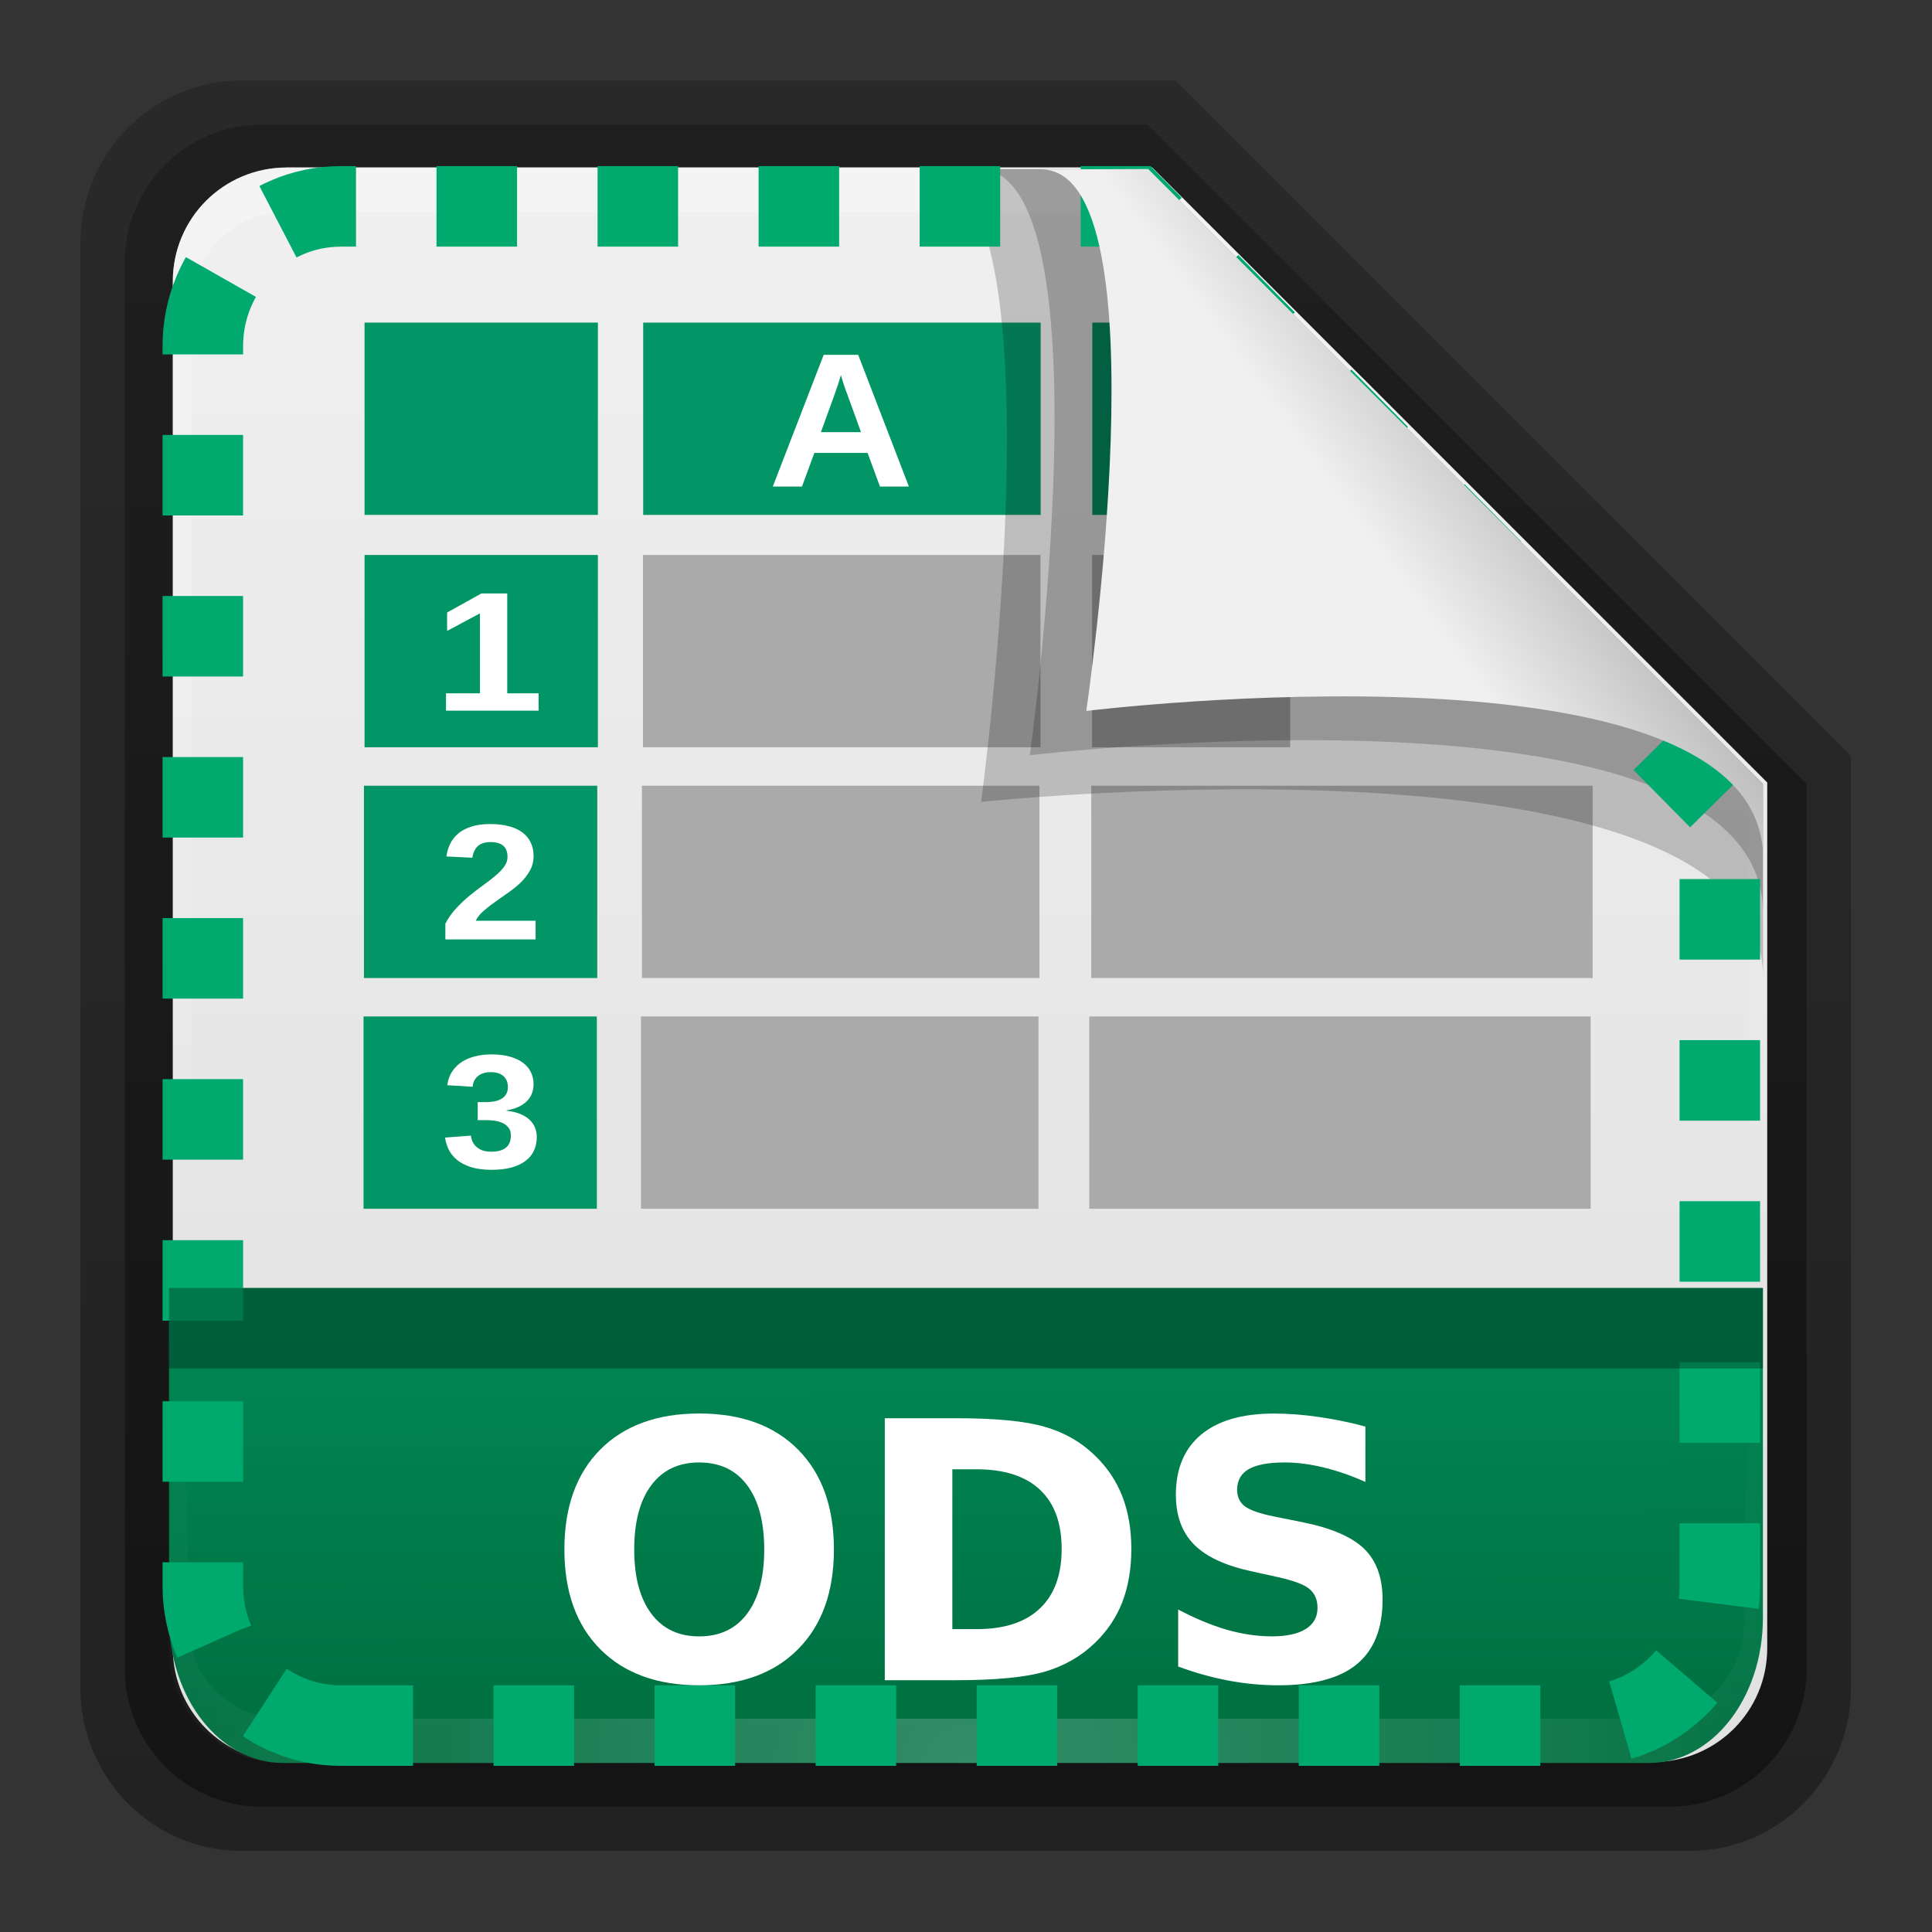 <svg height="24" width="24" xmlns="http://www.w3.org/2000/svg" xmlns:xlink="http://www.w3.org/1999/xlink"><rect width="100%" height="100%" fill="#333333" stroke="none"/><linearGradient id="a" gradientTransform="matrix(.907 0 0 .923 -5.073 14.781)" gradientUnits="userSpaceOnUse" x1="32.892" x2="36.358" y1="8.059" y2="5.457"><stop offset="0" stop-color="#f0f0f0"/><stop offset="1" stop-color="#b0b0b0"/></linearGradient><radialGradient id="b" cx="48" cy="90.172" gradientTransform="matrix(.39 0 0 .337 -.42 14.493)" gradientUnits="userSpaceOnUse" r="42" xlink:href="#c"/><linearGradient id="c"><stop offset="0" stop-color="#fff"/><stop offset="1" stop-color="#fff" stop-opacity="0"/></linearGradient><linearGradient id="d" gradientTransform="matrix(0 -.429 .337 0 2.122 47.433)" gradientUnits="userSpaceOnUse" x1="7.371" x2="23.766" y1="51.47" y2="51.433"><stop offset="0" stop-color="#007040"/><stop offset="1" stop-color="#008754"/></linearGradient><linearGradient id="e" gradientUnits="userSpaceOnUse" x1="248.077" x2="248.077" y1="-62.66" y2="-98.665"><stop offset="0" stop-color="#e0e0e0"/><stop offset="1" stop-color="#f0f0f0"/></linearGradient><linearGradient id="f" gradientTransform="matrix(.429 0 0 .43 227.505 -101.242)" gradientUnits="userSpaceOnUse" x1="36.357" x2="36.357" xlink:href="#c" y1="6" y2="63.893"/><linearGradient id="g" gradientTransform="matrix(1.006 0 0 .994 100 0)" gradientUnits="userSpaceOnUse" x1="45.448" x2="45.448" y1="92.54" y2="7.017"><stop offset="0"/><stop offset="1" stop-opacity=".588"/></linearGradient><linearGradient id="h" gradientTransform="matrix(.909 0 0 -.909 8.945 90.568)" gradientUnits="userSpaceOnUse" x1="32.251" x2="32.251" xlink:href="#g" y1="6.132" y2="90.239"/><linearGradient id="i" gradientTransform="matrix(.884 0 0 -.884 10.163 89.362)" gradientUnits="userSpaceOnUse" x1="32.251" x2="32.251" xlink:href="#g" y1="6.132" y2="90.239"/><g transform="matrix(.7 0 0 .7 -.8 -9.5)"><g transform="matrix(.402 0 0 .402 -2.862 11.842)"><path d="m20.618 86.012c-3.916 0-7.105-3.226-7.105-7.187v-63.785c0-3.961 3.189-7.187 7.105-7.187h41.23l29.824 29.824v41.148c0 3.961-3.189 7.187-7.105 7.187z" fill="url(#h)" opacity=".329"/><path d="m21.511 84.058h62.164c3.348 0 6.044-2.727 6.044-6.115v-39.038l-29.099-29.099h-39.109c-3.348 0-6.044 2.727-6.044 6.115v62.022c0 3.388 2.696 6.115 6.044 6.115z" fill="url(#i)" opacity=".412"/></g><g transform="matrix(.786 0 0 .786 -176.632 94.09)"><path d="m232.648-98.66h19.543l13.886 13.886v19.543c0 1.425-1.147 2.571-2.571 2.571h-30.857c-1.425 0-2.571-1.147-2.571-2.571v-30.857c0-1.425 1.147-2.571 2.571-2.571z" fill="url(#e)"/><path d="m232.648-98.66c-1.425 0-2.571 1.152-2.571 2.582v.861 28.234c1.983 4.185.513 2.977.429.43v-28.095-.861c0-1.197.951-2.152 2.143-2.152h.857 17.829.857l13.457 13.327v.861 16.92c-1.206 3.165.429 3.585.429-.43v-16.92-.861l-13.886-13.896z" fill="url(#f)" opacity=".3"/></g><g transform="matrix(.455 0 0 .455 -22.206 5.271)"><path d="m65.511 48.888h9.1v7.5h-9.1z" fill="#029565" stroke-width="1.162"/><path d="m65.495 57.888h9.1v7.5h-9.1z" fill="#029565" stroke-width="1.161"/><path d="m65.535 39.888h9.1v7.5h-9.1z" fill="#029565" stroke-width="1.162"/><path d="m65.535 30.825h9.1v7.5h-9.1z" fill="#029565" stroke-width="1.162"/><g fill="#aaa"><path d="m93.879 48.888h19.555v7.5h-19.555z" stroke-width=".844"/><path d="m93.801 57.888h19.555v7.5h-19.555z" stroke-width=".843"/><path d="m76.353 48.888h15.503v7.5h-15.503z" stroke-width="1.141"/><path d="m76.317 57.888h15.503v7.5h-15.503z" stroke-width="1.14"/><path d="m93.909 39.888h7.727v7.5h-7.727z" stroke-width="1.117"/><path d="m76.393 39.888h15.503v7.5h-15.503z" stroke-width="1.141"/></g><path d="m93.919 30.825h7.863v7.5h-7.863z" fill="#029565" stroke-width="1.117"/><path d="m76.402 30.826h15.503v7.5h-15.503z" fill="#029565" stroke-width="1.141"/><path d="m51.213 21-.244-.703h-1.049l-.244.703h-.576l1.004-2.752h.68l1 2.752zm-.645-1.928c-.016-.046-.031-.091-.047-.137-.014-.047-.027-.089-.039-.127-.01-.039-.02-.071-.027-.096-.006-.025-.01-.038-.012-.041-.001.004-.005.018-.012.043-.006.025-.016.056-.027.094-.01.038-.023.08-.039.127-.014.046-.029.091-.045.137l-.271.791h.791l-.271-.791" fill="#fff" transform="matrix(1.978 0 0 1.867 -15.663 -1.987)"/><path d="m35.584 29v-.408h.682v-1.877l-.66.412v-.432l.689-.447h.52v2.344h.631v.408z" fill="#fff" transform="matrix(1.94 0 0 1.661 -.321 -2.208)"/><g fill="#fff" transform="matrix(1.828 0 0 1.611 3.846 -4.226)"><path d="m35.471 36.69v-.381c.062-.137.139-.26.229-.369.09-.111.184-.212.281-.303.099-.092.197-.178.293-.256.098-.079.185-.156.262-.229.078-.074.141-.148.189-.223.048-.074.072-.153.072-.236-0-.122-.031-.213-.092-.271-.061-.059-.151-.088-.27-.088-.117 0-.207.032-.27.096-.061.062-.101.157-.119.283l-.553-.031c.013-.108.04-.21.08-.305.04-.095.098-.178.172-.25.076-.072.169-.128.281-.168.113-.042.248-.062.404-.062.148 0.0.28.018.395.053.115.034.211.084.289.15.078.066.137.148.178.244.04.095.061.204.061.326-0.0.129-.025.245-.076.35-.051.104-.116.201-.195.289-.079.087-.168.169-.266.246-.096.077-.19.152-.281.225-.091.073-.174.146-.25.221-.074.074-.13.154-.166.238h1.277v.451h-1.926"/><path d="m37.412 44.236c-0.0.125-.021.238-.062.338-.04.099-.102.184-.184.254-.082.07-.184.124-.307.162-.121.036-.262.055-.424.055-.18 0-.331-.023-.455-.068-.122-.046-.223-.105-.303-.18-.078-.076-.137-.161-.178-.256-.039-.095-.064-.191-.076-.289l.559-.049c.008.059.022.113.043.162.022.048.051.09.088.125s.081.062.133.082c.053.018.116.027.188.027.132 0.0.234-.033.307-.098.073-.065.109-.165.109-.299-0-.082-.018-.148-.053-.197-.034-.049-.077-.087-.131-.113-.052-.027-.109-.046-.17-.055-.061-.009-.119-.014-.174-.014h-.191v-.443h.18c.055 0.0.11-.005.166-.016.057-.01.109-.029.154-.057.046-.027.083-.065.111-.113.029-.049.043-.112.043-.188-0-.113-.032-.202-.096-.266-.062-.065-.154-.098-.275-.098-.113 0-.205.031-.275.094-.069.062-.109.151-.119.266l-.549-.039c.016-.129.051-.241.105-.336.056-.095.126-.174.209-.236.085-.062.182-.109.291-.139.109-.031.225-.047.348-.047.161 0.0.3.02.416.059.116.039.211.092.285.158.074.066.129.144.164.232.035.089.053.183.053.283-0.0.081-.012.156-.035.227-.023.069-.059.132-.107.188-.047.055-.107.102-.182.143-.074.039-.162.068-.264.088v.008c.113.013.212.039.295.078.083.038.152.085.205.143.053.057.093.122.119.195.026.072.039.148.039.229" transform="matrix(.984 0 0 .984 .608 -2.056)"/></g></g><path d="m17.575 16.572c2.498 0 .979 11.23.979 11.23s13.878-1.47 13.878 3.131c0-1.121-.003-3.451-.003-3.451l-10.91-10.91z" fill-rule="evenodd" opacity=".2" stroke-width=".751"/><path d="m4.143 42.281c0 1.427.901 2.576 2.02 2.576h24.245c1.119 0 2.02-1.149 2.02-2.576v-5.853h-28.286z" fill="url(#d)"/><path d="m6.163 44.857c-1.119 0-2.02-.905-2.02-2.029v-.786c.014-4.111.337-4.199.337-.338v.676c0 .941.747 1.691 1.684 1.691h.673 22.898.673c.937 0 1.684-.75 1.684-1.691v-.676c.033-4.583.337-3.015.337.338v.786c-0 1.124-.901 2.029-2.02 2.029z" fill="url(#b)" opacity=".2"/><path d="m18.503 16.571c2.362 0 .916 10.403.916 10.403s4.605-.548 8.336-.076c2.54.321 4.674 1.115 4.674 2.877 0-1.06-.001-2.294-.001-2.294l-10.91-10.91z" fill-rule="evenodd" opacity=".2" stroke-width=".71"/><path d="m7.189 44.194c-1.349 0-2.447-1.113-2.447-2.479v-22.002c0-1.366 1.099-2.479 2.447-2.479h14.073l10.401 10.536v13.945c0 1.366-1.099 2.479-2.447 2.479z" fill="none" stroke="#00aa6e" stroke-dasharray="1.429 1.429" stroke-width="1.429"/><path d="m19.618 16.578c2.225 0 .802 9.61.802 9.61s12.012-1.476 12.012 2.622c0-.998-.003-1.329-.003-1.329l-10.91-10.91z" fill="url(#a)" fill-rule="evenodd" stroke-width=".669"/></g><path d="m2.1 16h19.8v1h-19.8z" opacity=".3"/><g fill="#fff" transform="matrix(.372 0 0 .372 -3.733 -15.103)"><path d="m33.382 89.436q-1.031 0-1.6.762-.568.762-.568 2.145 0 1.377.568 2.139.568.762 1.6.762 1.037 0 1.605-.762.568-.762.568-2.139 0-1.383-.568-2.145-.568-.762-1.605-.762zm0-1.635q2.109 0 3.305 1.207 1.195 1.207 1.195 3.334 0 2.121-1.195 3.328-1.195 1.207-3.305 1.207-2.104 0-3.305-1.207-1.195-1.207-1.195-3.328 0-2.127 1.195-3.334 1.201-1.207 3.305-1.207z"/><path d="m41.837 89.664v5.338h.809q1.383 0 2.109-.686.732-.686.732-1.992 0-1.301-.727-1.98-.727-.68-2.115-.68zm-2.256-1.705h2.379q1.992 0 2.965.287.979.281 1.676.961.615.592.914 1.365.299.773.299 1.752 0 .99-.299 1.77-.299.773-.914 1.365-.703.68-1.688.967-.984.281-2.953.281h-2.379z"/><path d="m55.63 88.234v1.852q-.721-.322-1.406-.486-.686-.164-1.295-.164-.809 0-1.195.223-.387.223-.387.691 0 .352.258.551.264.193.949.334l.961.193q1.459.293 2.074.891.615.598.615 1.699 0 1.447-.861 2.156-.855.703-2.619.703-.832 0-1.67-.158-.838-.158-1.676-.469v-1.904q.838.445 1.617.674.785.223 1.512.223.738 0 1.131-.246.393-.246.393-.703 0-.41-.27-.633-.264-.223-1.061-.398l-.873-.193q-1.312-.281-1.922-.896-.604-.615-.604-1.658 0-1.307.844-2.01.844-.703 2.426-.703.721 0 1.482.111.762.105 1.576.322z"/></g></svg>
